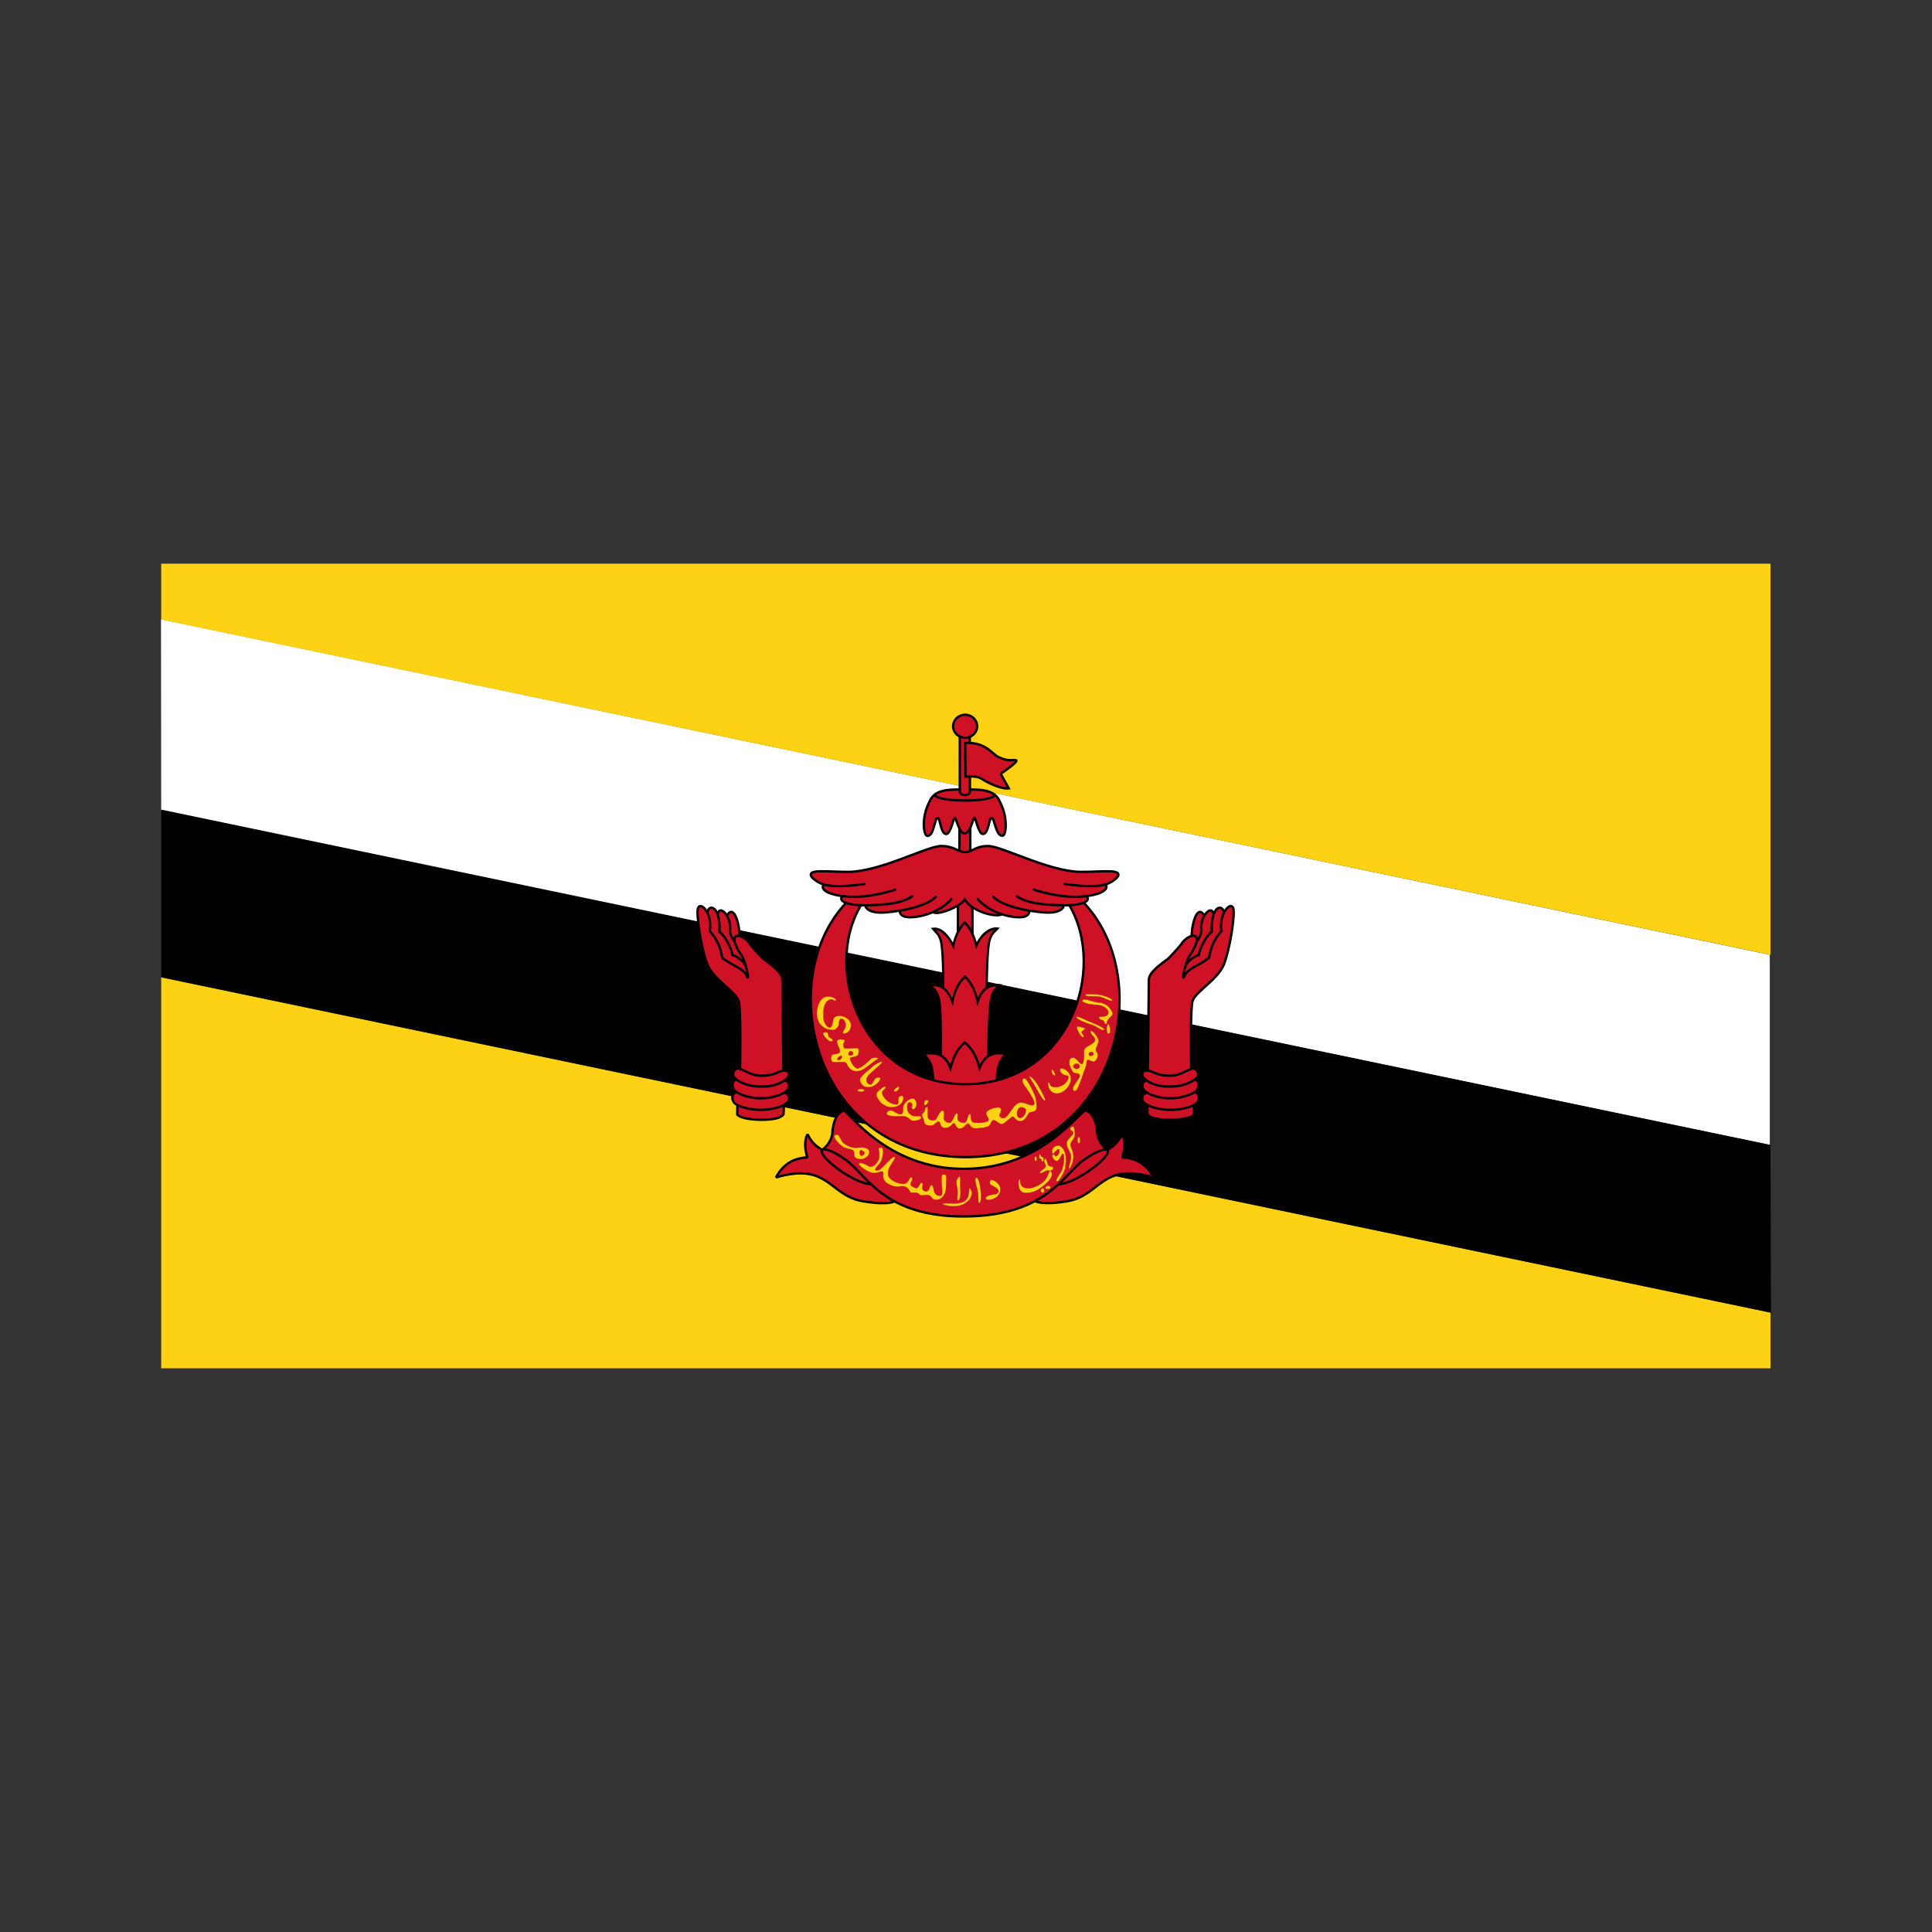 <svg:svg xmlns:dc="http://purl.org/dc/elements/1.1/" xmlns:ns1="http://sodipodi.sourceforge.net/DTD/sodipodi-0.dtd" xmlns:ns2="http://www.inkscape.org/namespaces/inkscape" xmlns:ns4="http://web.resource.org/cc/" xmlns:rdf="http://www.w3.org/1999/02/22-rdf-syntax-ns#" xmlns:svg="http://www.w3.org/2000/svg" docbase="." height="1191.086" id="svg647" viewBox="-99.379 -347.513 1191.086 1191.086" width="1191.086" ns1:docbase="." ns1:docname="brunei_darussalam.svg" ns1:version="0.32" ns2:version="0.36">
  <svg:rect x="-99.379" y="-347.513" width="1191.086" height="1191.086" fill="#333333" stroke="none"/>
  <ns1:namedview id="namedview129" />
  <svg:namedview gridoriginx="0mm" gridspacingy="9.72mm" id="base" showgrid="false" snaptogrid="false" snaptoguides="false" />
  <svg:g id="g1215">
    <svg:path d="m1.309 34.251l0.122 118 990.7 206.01v-117.14l-990.82-206.87z" id="path1456" nodetypes="ccccc" style="fill-rule:evenodd;stroke-width:1pt;fill:#ffffff" transform="matrix(1.001 0 0 1 -1.433 -0)" />
    <svg:path d="m0 254.91v241.15h992.13v-34.44l-992.13-206.71z" id="path654" nodetypes="ccccc" style="fill-rule:evenodd;stroke-width:1pt;fill:#fdd114" />
    <svg:path d="m0 254.91v241.15h992.13v-34.44l-992.13-206.71z" id="path656" nodetypes="ccccc" style="fill-rule:evenodd;stroke-width:1pt;fill:#fdd114" transform="matrix(-1 0 0 -1 992.13 496.06)" />
    <svg:path d="m0-0.668v154.13l992.45 308.16-0.32-154.13-992.13-308.16z" id="path658" nodetypes="ccccc" style="stroke-width:1pt;fill-rule:evenodd" transform="matrix(1 0 0 .671 0 152.07)" />
    <svg:g id="g1129">
      <svg:rect height="25.46" id="rect694" style="fill-rule:evenodd;stroke:#000000;stroke-width:1.562;fill:#cf1126" transform="matrix(.94 0 0 .94 233.07 -374.06)" width="9.539" x="274.57" y="617.61" />
      <svg:path d="m415.12 645.68c-0.24-33.56 1.13-65.84 3.77-75s6.55-11.06 11.41-15.61c-11.51-1.04-24.21 8.65-30.06 21.41-3.7-14.4-10.63-24.16-16.73-29.06-6.1 4.9-13.3 14.81-16.57 29.19-6.01-10.71-16.56-22.59-29.03-21.26 4.43 4.62 8.48 6.33 11.18 15.29 2.69 8.95 4.04 41.01 3.07 74.6" id="path611" nodetypes="cscccccsc" style="fill-rule:evenodd;stroke:#000000;stroke-width:3.207;fill:#cf1126" transform="matrix(.428 0 0 .489 331.28 -46.419)" />
      <svg:path d="m414.44 641.96c-0.24-33.57 1.37-62.22 3.68-71.33s5.99-10.81 11.26-14.75c-11.51-1.04-22.48 1.76-28.9 17.36-3.6-14.5-10.64-21.62-16.74-26.52-6.1 4.9-13.29 12.27-16.57 26.64-7.05-15.47-16.9-18.94-29.38-17.6 5.19 4.31 9.27 5.92 11.8 14.85 2.54 8.93 2.86 37.32 1.89 70.9" id="path610" nodetypes="cscccccsc" style="fill-rule:evenodd;stroke:#000000;stroke-width:2.804;fill:#cf1126" transform="matrix(.467 0 0 .587 316.32 -66.37)" />
      <svg:path d="m417.5 590.83c-0.32-7.81 0.76-18.3 2.53-22.36 1.78-4.05 4.25-7.01 6.75-10.45-10.72-1.55-21.62-0.76-27.41 14.97-3.75-14.38-9.37-21.88-15.47-26.78-6.1 4.9-11.4 12.4-15.15 26.78-5.79-15.73-16.75-16.68-27.8-14.97 2.5 3.44 5.08 6.4 6.95 10.45 1.87 4.06 3.04 14.55 2.72 22.36" id="path609" nodetypes="cscccccsc" style="fill-rule:evenodd;stroke:#000000;stroke-width:2.5;fill:#cf1126" transform="matrix(.587 0 0 .587 270.1 -25.419)" />
      <svg:path d="m378.95 610.77v32.21h11.37v-32.21h-11.37z" id="path689" style="fill-rule:evenodd;stroke:#000000;stroke-width:2.5;fill:#cf1126" transform="matrix(.587 0 0 .587 269.69 -198.82)" />
      <svg:path d="m457.89 1168.7c2.82 1.9 14.04 3.8 34.38 0.3 35.51-6.2 35.21-41.3 90.53-25-2.5-5-11.25-20.3-32.82-21 2.19-7.1 3.76-17.8-0.31-24.3-4.16 9.2-10.61 13.5-15.29 16.6-1.44-0.8-9.8-7.6-10.71-17.9-1.25-20.4-11.21-24-12.27-23.5-6.39-0.2-44.87 60.7-127.27 61.1-81.19 0.4-121.82-60.5-126.4-61.1-1.06-0.5-11.01 3.1-12.27 23.5-0.91 10.3-9.36 16.8-10.78 17.7-4.66-2.9-11.06-7.2-15.22-16.4-4.06 6.5-2.5 17.2-0.31 24.3-21.57 0.7-30.32 16-32.82 21 55.32-16.3 55.43 18.8 90.94 25 20.34 3.5 30.89 1.9 33.7 0" id="path660" style="opacity:.99;stroke-linejoin:bevel;fill-rule:evenodd;stroke:#000000;stroke-width:2.5;fill:#cf1126" transform="matrix(.587 0 0 .587 269.69 -293.16)" />
      <svg:path d="m286.28 1151.2c-19.26-0.8-56.85-30.1-51.51-36.1 1.69-1.7 9.97 0 24.31 10.1 21.27 14.5 39.52 60.2 124.87 59.8 86.98-0.3 104.83-45.3 126.11-59.8 14.33-10.1 23.27-11.7 24.28-9.7 5.12 5.8-32.5 35-51.76 35.8" id="path661" style="opacity:.99;stroke-linejoin:bevel;fill-rule:evenodd;stroke:#000000;stroke-width:2.5;fill:#cf1126" transform="matrix(.587 0 0 .587 269.69 -293.16)" />
      <svg:path d="m259.2 399.54c-76.12 80.19-35.17 264.36 123.01 267.02 159.04 1.78 205.43-184.26 126.41-267.37m-234.02 3.1c-40.48 68.18 1.61 187.65 109.89 187.65 109.16 0 149.18-120.33 109.08-188.05" id="path590" nodetypes="cccccc" style="fill-rule:evenodd;stroke:#000000;stroke-width:2.5;fill:#cf1126" transform="matrix(.587 0 0 .587 270.1 -25.419)" />
      <svg:path d="m512.19 379.9c3.25 0.72 6.22 4.08 5.02 7.52-1.32 4.12-6.22 5.12-8.07 4.82-1.99-1.2-0.8-2.92 5.31-3.59 3.98-1.45 0.35-4.15-2.65-5.43-1.64-0.71-1.13-3.66 0.39-3.32z" id="path596" nodetypes="ccccss" style="fill-rule:evenodd;stroke:#cf1126;stroke-width:.22;fill:#fdd114" />
      <svg:path d="m502.11 378.84c1.51-1.72 2.74 3.55 3.08 7.2 0.44 3.57 0.48 7.97-0.96 8.19-0.87 0.14-0.14-4.1-1.04-7.99-1.19-4.51-1.7-6.65-1.08-7.4z" id="path597" nodetypes="cssss" style="fill-rule:evenodd;stroke:#cf1126;stroke-width:.22;fill:#fdd114" />
      <svg:path d="m498.64 385.34c3.8 3.67-2.63 14.32-16.69 9.68-0.8-1.46 5.58-0.01 10.08-0.79 8.56-1.35 4.89-10.52 6.61-8.89z" id="path598" nodetypes="ccss" style="fill-rule:evenodd;stroke:#cb4f46;stroke-width:.22;fill:#fdd114" />
      <svg:path d="m491.76 378.04c1.52-1.72 0.64 3.72 0.95 7.38 0.31 3.44-0.08 7.62-1.71 7.08-0.88-0.43 0.57-4.29-0.34-7.92-0.97-4.55-0.04-5.38 1.1-6.54z" id="path599" nodetypes="cssss" style="fill-rule:evenodd;stroke:#cf1126;stroke-width:.22;fill:#fdd114" />
      <svg:path d="m482.11 376.58c2.68-0.02 1.96 0.74 1.77 7.9-0.21 8.04-6.99 8.94-8.6 6.73-1.36-1.73-0.86-2.25-6.92-1.67-1.36-0.68-1.31-2.13-5.74-1.76-1.14 0.21-1.1-1.96-3.17-3.26-3.6-2.15-4.8 1.59-11.67-2.37-0.43-0.24-3.21-2.01-2.7-5.5 0.53-4.41-3.5 0.54-7.92-1.38-0.85-0.39-3.44-1.46-5.73-3.47-3.23-2.78 0.15-3.34 4.51-0.51 2.69 1.71 6.65-2.22 6.76-6.15 0.24-4.16-1.83-5.25 1.37-5.15 1.79 0.05 1.37 7.27-1.67 10.46-4.07 4.4-1.32 3.55 0.13 3.33 1.51-0.38 8.41-8.92 9.55-8.18 1.79 1.21-5.37 6.67-3.76 11.84 0.76 2.3 5.03 4.51 8.55 4.87 4.13 0.69 4.14-4.93 5.82-3.86 2.31 1.52-4.43 4.38 2.65 6.47 1.57 0.47 2.47-3.52 3.4-3.34 2.22 0.36-1.46 4.65 2.52 5.33 2.77 0.46 2.01-4 3.73-3.73 1.99-0.13 0.12 7.14 5.63 6.4 2.32-0.3-1.31-12.98 1.49-13z" id="path600" nodetypes="csscsssssssssssssssssssss" style="fill-rule:evenodd;stroke:#cf1126;stroke-width:.22;fill:#fdd114" />
      <svg:path d="m432.16 367.14c1.6-0.34 4.33-1.83 4.44-4.22 0.23-2.62-3.42-3.53-7.75-2.85-2.27 0.34-6.15-1.14-8.43-3.08-2.28-2.85-2.28-6.04-5.01-4.67-2.05 0.91 2.85 6.16 5.24 7.41s6.27 1.14 6.49 2.96c0.23 1.83-0.91 4.67 5.02 4.45z" id="path601" nodetypes="cccccccc" style="fill-rule:evenodd;stroke:#cf1126;stroke-width:.22;fill:#fdd114" />
      <svg:path d="m529.14 379.37c-0.88 0.43-1.59 8.39 3.38 8.57 6.25 0.22 9.39-2.95 10.96-4.08 2.6-1.97 7.28-5.92 5.11-9.32-1.08-1.24-1.68 2.27-2.93 4.33-1.71 3.01-7.53 6.58-12 6.09-5.46-0.33-3.4-5.87-4.52-5.59z" id="path604" nodetypes="csscsss" style="fill-rule:evenodd;stroke:#cf1126;stroke-width:.22;fill:#fdd114" />
      <svg:path d="m541.98 375.68c-1.27-0.96 2.83-2.53 3.25-4.02 0.43-1.48-1.81-2.88-0.57-4.51 1.31-2.15 1.38 4.04 3.04 4.22 4.58 0.48 1.31 3.44-0.42 2.87-1.96-0.59-4.53 2.17-5.3 1.44z" id="path605" nodetypes="csssss" style="fill-rule:evenodd;stroke:#cf1126;stroke-width:.22;fill:#fdd114" />
      <svg:path d="m538.43 366.31c-0.29 2.06 0.96 2.58 1.33 1.4 0.44-2.21-0.81-3.25-1.33-1.4z" id="path606" nodetypes="ccc" style="fill-rule:evenodd;stroke:#cf1126;stroke-width:.22;fill:#fdd114" />
      <svg:path d="m541.75 364.17c-0.73 0.06-0.84 2.62 0.12 2.69 1.04 0.08 0.56 1.83 1.43 1.81 1.04-0.03 1.12-2.93-0.06-2.96-1.08-0.03-0.83-1.53-1.49-1.54z" id="path607" nodetypes="cssss" style="fill-rule:evenodd;stroke:#cf1126;stroke-width:.22;fill:#fdd114" />
      <svg:path d="m550.05 363.68c-0.88 1.11-2.54-4.28 3.06-5.05 2.66 0.23 4.93 4.62 4.7 8.85-0.09 1.56-0.16 5.09-1.02 6.81-0.7 1.65-3.29 7.05-4.54 6.58s0.33-2.73 2.43-5.87c1.7-2.57 2.35-9.71 1.48-10.97-0.86-1.25-1.72 3.14-3.52 4.08-1.49 0.78-3.05-1.49-3.29-2.58-0.18-1.3 1-2.1 1.8-0.56 0.64 1.16 2.61-1.14 2.56-2.79 0.05-2.66-1.71-0.55-3.66 1.5z" id="path608" nodetypes="ccsccscsssss" style="fill-rule:evenodd;stroke:#cf1126;stroke-width:.22;fill:#fdd114" />
      <svg:path d="m562.12 351.66c-0.71 1.02-3.14 3.29-3.6 4.23-0.48 0.94-0.55 2.58 0.23 4.15 0.78 1.56 2.43 4.07 2.11 6.34-0.31 2.27-1.88 6.97-1.01 6.58 0.86-0.39 2.97-5.01 2.5-8.54-0.47-3.52-2.11-5.48-1.8-6.65 0.31-1.18 2.27-3.37 2.66-4.86s-0.23-5.48-0.78-5.79c-0.55-0.32-2.51 0.39-1.88 1.72s1.96 0.55 1.57 2.82z" id="path614" nodetypes="ccccccccccc" style="fill-rule:evenodd;stroke:#cf1126;stroke-width:.22;fill:#fdd114" />
      <svg:path d="m565.34 353.48c-0.88 0.81-0.44 5.17 0.77 3.61 1.1-1.52-0.06-4.32-0.77-3.61z" id="path615" nodetypes="css" style="fill-rule:evenodd;stroke:#cf1126;stroke-width:.207;fill:#fdd114" />
      <svg:path d="m542.32 385.88c-0.41 1.91 1.47 2.52 1.99 1.42 0.62-2.04-1.27-3.12-1.99-1.42z" id="path616" nodetypes="ccc" style="fill-rule:evenodd;stroke:#cf1126;stroke-width:.25;fill:#fdd114" />
      <svg:path d="m545.2 384.26c-0.61 1.57 2.12 1.71 2.88 0.81 0.92-1.68-1.81-2.21-2.88-0.81z" id="path620" nodetypes="ccc" style="fill-rule:evenodd;stroke:#cf1126;stroke-width:.276;fill:#fdd114" />
      <svg:path d="m431.82 361.67c-1.46-0.65-1.37 2.28-0.69 3.07 0.69 0.8 4.66-1.24 0.69-3.07z" id="path603" nodetypes="ccs" style="fill-rule:evenodd;stroke:#cf1126;stroke-width:.22;fill:#cf1126" />
      <svg:path d="m385.65 680.28c-24.94 4.99-42.07 19.61-34.04 24.59 4.92 3.27 28.01-5.73 32.89-13.38 8.86 13.53 32.9 18.63 38.7 15.59" id="path676" nodetypes="cscc" style="fill-rule:evenodd;stroke:#000000;stroke-width:2.5;stroke-linecap:round;fill:#cf1126" transform="matrix(.587 0 0 .587 269.69 -198.82)" />
      <svg:path d="m256.27 672.28c4.14 6.4 25.59 21.82 41.02 22.95s50.43 8.28 57.2 5.27c6.78-3.01 25.97-16.18 30.86-13.92s33.49 18.06 44.03 17.68c10.54-0.37 78.65-19.56 80.91-23.33 2.26-3.76-13.55-13.54-23.71-13.54s-230.31 5.27-230.31 4.89z" id="path696" style="fill-rule:evenodd;stroke-width:1pt;fill:#cf1126" transform="matrix(.587 0 0 .587 269.69 -198.82)" />
      <svg:path d="m316.2 703.33c0.12 3.84 3.08 6.63 10.17 6.7 11.91 0.25 32.06-5.39 44.09-18.91" id="path675" style="fill-rule:evenodd;stroke:#000000;stroke-width:2.5;stroke-linecap:round;fill:#cf1126" transform="matrix(.587 0 0 .587 269.69 -198.82)" />
      <svg:path d="m280.47 697.62c-0.62 3.23 4.71 7.44 15.14 7.57 10.42 0.12 46.77-4.34 58.43-16.5" id="path674" style="fill-rule:evenodd;stroke:#000000;stroke-width:2.5;stroke-linecap:round;fill:#cf1126" transform="matrix(.587 0 0 .587 269.69 -198.82)" />
      <svg:path d="m255.86 687.85c-5.58 7.19 12.2 9.77 22.87 9.65 10.67-0.13 38.21-0.27 50.54-9.45" id="path673" style="fill-rule:evenodd;stroke:#000000;stroke-width:2.5;stroke-linecap:round;fill:#cf1126" transform="matrix(.587 0 0 .587 269.69 -198.82)" />
      <svg:path d="m236.37 675.78c-5.34 7.07 12.59 13.28 34.42 12.78 20.1-0.49 40.57-7.44 40.57-7.44" id="path672" style="fill-rule:evenodd;stroke:#000000;stroke-width:2.5;stroke-linecap:round;fill:#cf1126" transform="matrix(.587 0 0 .587 269.69 -198.82)" />
      <svg:path d="m452.48 703.33c-0.13 3.84-3.08 6.63-10.18 6.7-11.91 0.25-32.05-5.39-44.09-18.91" id="path680" style="fill-rule:evenodd;stroke:#000000;stroke-width:2.5;stroke-linecap:round;fill:#cf1126" transform="matrix(.587 0 0 .587 269.69 -198.82)" />
      <svg:path d="m488.21 697.62c0.62 3.23-4.72 7.44-15.14 7.57-10.42 0.12-46.77-4.34-58.43-16.5" id="path679" style="fill-rule:evenodd;stroke:#000000;stroke-width:2.5;stroke-linecap:round;fill:#cf1126" transform="matrix(.587 0 0 .587 269.69 -198.82)" />
      <svg:path d="m512.66 688c5.58 7.2-12.05 9.62-22.72 9.5-10.67-0.13-38.2-0.27-50.54-9.45" id="path678" style="fill-rule:evenodd;stroke:#000000;stroke-width:2.5;stroke-linecap:round;fill:#cf1126" transform="matrix(.587 0 0 .587 269.69 -198.82)" />
      <svg:path d="m532.37 675.66c5.33 7.07-12.65 13.4-34.49 12.9-20.09-0.49-40.56-7.44-40.56-7.44" id="path677" style="fill-rule:evenodd;stroke:#000000;stroke-width:2.5;stroke-linecap:round;fill:#cf1126" transform="matrix(.587 0 0 .587 269.69 -198.82)" />
      <svg:path d="m279.21 675.12c-27.73 4.01-40.51 1.97-46.04-0.68-6.92-3.04-18.76-12.31-1.27-12.64 11.59-0.23 17.44 0.66 30.61 0.59 33.71-0.43 82.36-27.04 97.11-27.15 13.7-0.1 17.34 6.24 25.15 6.36 8 0.1 10.59-6.46 24.29-6.36 14.75 0.11 63.4 26.72 97.11 27.15 13.17 0.07 19.01-0.82 30.6-0.59 17.49 0.33 5.65 9.6-1.26 12.64-5.54 2.65-18.31 4.69-46.05 0.68" id="path681" style="fill-rule:evenodd;stroke:#000000;stroke-width:2.5;stroke-linecap:round;fill:#cf1126" transform="matrix(.587 0 0 .587 269.69 -198.82)" />
      <svg:path d="m383.55 280.29c-13.05 0.65-31.01-1.58-36.78 12.97-8.78 16.65-6.3 35.52-2.36 35.92 7.07 0.78 7.74-18.85 10.75-18.88 3.15-0.03 3.15 17.05 9.31 16.92 4.59-0.14 7.47-17.18 8.91-17.05s4.46 16.39 10.26 16.39c6.2 0 8.82-16.26 10.26-16.39s4.33 16.91 8.92 17.05c6.16 0.13 6.15-16.95 9.3-16.92 3.02 0.03 4.34 19.53 11.41 18.75 3.94-0.4 5.9-19.14-2.89-35.79-5.76-14.55-24.12-12.32-37.09-12.97z" id="path618" nodetypes="ccccccccccccc" style="fill-rule:evenodd;stroke:#000000;stroke-width:2.5;fill:#cf1126" transform="matrix(.587 0 0 .587 270.1 -25.419)" />
      <svg:path d="m352.22 286.25c3.5 5.89 30.84 5.75 32.38 5.75s25.37 0.28 30.97-5.47" id="path619" nodetypes="ccc" style="fill-rule:evenodd;stroke:#000000;stroke-width:2.5;fill:#cf1126" transform="matrix(.587 0 0 .587 270.1 -25.419)" />
      <svg:path d="m378.62 224.86v58.04s0.31 3.24 5.12 3.34c4.81 0.11 5.54-2.72 5.54-3.14l-0.21-58.34" id="path628" nodetypes="ccccc" style="fill-rule:evenodd;stroke:#000000;stroke-width:2.5;fill:#cf1126" transform="matrix(.587 0 0 .587 270.1 -25.419)" />
      <svg:path d="m384.25 231.59c21.86-1.12 28.38 11.77 34.55 14.58 6.16 2.8 8.97 3.92 17.38 3.36 8.4-0.56-14.58 14.02-14.58 14.58l8.41 15.13c-7.85 1.12-22.71-6.12-28.59-10.09-6.65-3.93-14.02-1.68-16.82-2.24l-0.35-35.32z" id="path625" nodetypes="cccccscc" style="fill-rule:evenodd;stroke:#000000;stroke-width:2.5;fill:#cf1126" transform="matrix(.587 0 0 .587 270.1 -25.419)" />
      <svg:path d="m313.4 264.67c0 4.33-3.9 7.85-8.69 7.85-4.8 0-8.69-3.52-8.69-7.85 0-4.34 3.89-7.85 8.69-7.85 4.79 0 8.69 3.51 8.69 7.85z" id="path690" style="fill-rule:evenodd;stroke:#000000;stroke-width:1.674;fill:#cf1126" transform="matrix(.853 0 0 .902 235.71 -138.5)" />
      <svg:g id="g796" style="stroke:#cf1126;stroke-width:.375;fill:#fdd114" transform="matrix(.587 0 0 .587 269.69 -202.36)">
        <svg:path d="m249.32 508.25c-1.66 2.33-3.1-3.79-8.83 0.5-3.22 2.76-4.52 6.99-4.49 15.83 0.02 7.49 4.33 12.49 6.83 11.99 3.83-0.5 1.83-9.66 5.99-11.33 6-2.83 14.49 1.5 15.99 7 1.5 5.49-2.83 11.49-7.49 10.82-2.67-1 1.49-4.83 1.83-6.49 0.33-1.67 0.83-7.17-3.17-8.66-4-1.5-3.33 3.99-3.5 5.49-0.16 1.5-2.99 6.16-6.16 6-3.16-0.17-8.19-0.15-13.16-5.5-2.63-2.74-5.82-10.16-2.99-19.48 2.83-9.33 7.66-10.16 10.32-10.33 2.67-0.17 9.5 1.5 8.83 4.16z" id="path621" nodetypes="cssccccccccsccc" style="fill-rule:evenodd;stroke:#cf1126;stroke-width:.375;fill:#fdd114" transform="translate(0 295.17)" />
        <svg:path d="m242.49 547.06c-2.78-1.49 1.05-6.9-6.16-5-2.9 0.81 4.33 9.16 7.49 9.5 3.5-0.34 2.53-2.61-1.33-4.5z" id="path622" nodetypes="cscs" style="fill-rule:evenodd;stroke:#cf1126;stroke-width:.375;fill:#fdd114" transform="translate(0 295.17)" />
        <svg:path d="m250.15 551.56c1.5 6.82 2.92 6.25 3.17 9.66 0.12 4.35-7.33 2.49-8.33 4.49s-2.33 7.16 2.5 7.5c4.83 0.33 11.76-1.53 13.15 1.83 3.77 9.44 11.79 8.07 15.53 6.6 4.23-1.69 14.18-10.66 16.45-11.43 3.38-1.24-3.16-3.67-6.99-0.33-1 1-9.33 9.49-13.66 9.66-3.16 0.35-8.06-7.67-7.83-10.5 0.34-2 7.62-0.35 8.66-4.49 0.78-2.97 0.84-6.17-1.5-6.33-2.33-0.17-13.32 1.33-13.65-0.34-2-4.82 2-6.82 0.5-8.16-1.67-0.66-7.83-1.66-8 1.84z" id="path623" nodetypes="csccssscssscccc" style="fill-rule:evenodd;stroke:#cf1126;stroke-width:.375;fill:#fdd114" transform="translate(0 295.17)" />
        <svg:path d="m287.18 578.04c-3.52 3.69-12.8 9.6-12.8 13.77 0 2.37 2.59 6.08 4.73 6.96 3.2 1.26 8.1 0.95 11.83-1.95 4.22-3.42 6.11-6.9 4.31-7.51-6.38-1.82-6.54 6.97-9.6 7.23-2.92 0.25-7.37-4.45-1.53-10.29 5.84-5.85 13.92-11.69 13.64-13.36s-8.05 2.6-10.58 5.15z" id="path638" nodetypes="csssssccs" style="fill-rule:evenodd;stroke:#cf1126;stroke-width:.375;fill:#fdd114" transform="translate(0 295.17)" />
        <svg:path d="m259.35 585.69c-0.26 2.35 5.99 2.37 7.1 0.28 0.83-1.53-6.82-2.64-7.1-0.28z" id="path639" nodetypes="ccs" style="fill-rule:evenodd;stroke:#cf1126;stroke-width:.375;fill:#fdd114" transform="translate(12.662 312)" />
        <svg:path d="m273.84 583.06c-3.52 3.69 0.42 7.88 3.11 11.32 1.49 1.84 4.92 3.63 7.06 4.51 3.19 1.26 9.56 0.83 13.29-2.07 4.22-3.42 4.55-9.44 1.99-9.47-6.62-0.07-2.01 8.81-5.07 9.07-2.93 0.25-11.13-1.6-15.12-10.05-2.28-4.98 4.2-5.93 3.24-8.09-0.99-2.33-5.97 2.23-8.5 4.78z" id="path640" nodetypes="cssssssss" style="fill-rule:evenodd;stroke:#cf1126;stroke-width:.375;fill:#fdd114" transform="translate(19.201 316.18)" />
        <svg:path d="m259.35 585.69c-0.26 2.35 5.99 2.37 7.1 0.28 0.83-1.53-6.82-2.64-7.1-0.28z" id="path641" nodetypes="ccs" style="fill-rule:evenodd;stroke:#cf1126;stroke-width:.375;fill:#fdd114" transform="matrix(.746 -.666 .666 .746 -273.27 634.66)" />
        <svg:path d="m319.56 621.31c-0.19 2.71 0.61 6.36-2.57 6.49-3.19 0.12-7.22-4.17-10.41-4.04-3.18 0.12-4.52 2.57-4.16 3.91 0.37 1.35 5.88 2.94 15.3 2.33s7.34 5.14 13.95 4.65 7.59-2.69 7.1-4.16-6.12-0.49-8.2-0.86-5.75-3.67-6.24-6.49c-0.49-2.81-0.49-7.66 1.96-7.7 4.53-0.08 2.43 4.11 2.61 5.58 0.15 1.3 1.63 2.66 3.63 0.29 2.65-3.14 1.22-8.08-1.35-9.79-2.57-1.72-11.14 3.2-11.62 9.79z" id="path642" nodetypes="cccccccccssscs" style="fill-rule:evenodd;stroke:#cf1126;stroke-width:.375;fill:#fdd114" transform="translate(0 295.17)" />
        <svg:path d="m342.93 621.8c-0.48 4.85-3.95 5.2-3.55 6.98 0.51 2.03 1.76 2.67 2.57 7.7 0.46 2.49 3.55 3.54 7.47 3.31 3.2-0.09 5.39-4.42 7.46-4.28 2.94 0.15 0.5 6.8 7.35 6.73 5.51-0.05 6.85-4.78 8.81-4.9s1.71 5.51 6.24 5.51 6.49-5.14 8.57-5.26c2.2 0.12 2.2 5.5 8.93 5.14 6.74-0.37 11.75-1.35 13.34-2.69 1.6-1.35 2.33-5.76 4.53-6 2.21-0.25 5.63 4.16 8.69 4.16s9.43-7.71 11.38-7.83c1.96-0.13 3.55 4.77 7.96 4.77 6.85-0.12 7.66-9.03 10.85-9.46 5.75-0.56 5.98-2.9 6.28-3.51 0.62-1.72-0.04-9.75-1.35-13.42-0.63-1.94-7.95-18.28-11.25-18.65-3.31-0.37-2.33 4.41-0.37 7.22 1.96 2.82 12 15.91 10.65 19.7-1.35 3.8-8.45-1.59-14.08-1.59-7.83 0-12.59 15.84-18.11 16.4-2.42 0.26-5.02-2.08-4.16-3.79 1.59-2.45 3.43-8.32-2.69-7.46-6.12 0.85-12.36 3.67-11.39 6.97 0.98 3.31 4.66 6.61 0.62 7.96-4.04 1.34-11.02 1.71-14.44 0.61-3.43-1.1-1.35-8.81-3.43-8.81-2.33 0-2.45 9.05-5.75 9.3-3.31 0.24-6.25-1.1-6.98-3.67-0.74-2.57 1.22-5.76-0.98-6.12-2.2-0.37-4.41 10.16-7.71 9.91s-3.43-0.98-5.39-3.06c-1.95-2.08 1.72-9.18-1.59-9.79-3.3-0.61-6.61 10.52-8.81 10.4s-5.51-0.24-6.48-2.44c-0.5-1.11-0.36-8-0.25-10.79-0.06-1.32-3.18-0.74-2.94 0.75z" id="path643" nodetypes="cssssscccccccccscsccccsccccccsccsscscss" style="fill-rule:evenodd;stroke:#cf1126;stroke-width:.375;fill:#fdd114" transform="translate(0 295.17)" />
        <svg:path d="m454.18 591.81c6.04 9.13 11.47 21.48 14.81 22.15 2.23 0.33-6.97-16.52-10.03-20.31-2.57-3.92-9.96-9.8-4.78-1.84z" id="path644" nodetypes="cscs" style="fill-rule:evenodd;stroke:#cf1126;stroke-width:.375;fill:#fdd114" transform="translate(0 295.17)" />
        <svg:path d="m342.16 613.74c-1.15 2.29-0.74 4.49 1.22 4.17 1.96-0.33 4.49-4.17 3.84-4.9-0.65-0.74-3.51-1.39-5.06 0.73z" id="path645" style="fill-rule:evenodd;stroke:#cf1126;stroke-width:.375;fill:#fdd114" transform="matrix(.787 0 0 .969 73.021 314.67)" />
        <svg:path d="m471.9 595.86c-0.02 4.95 3.48 10.55 10.01 10.2 6.52-0.35 13.68-7.57 14.21-14.97 0.53-7.41-8.62-12.85-10.91-11.26s0.86 7.11 6.72 7.45c2.51 0.15 1.69 5.06-3.12 8.94-5.03 3.98-12.49 3.9-14.31 1.16-1.41-3.88-2.69-3.91-2.6-1.52z" id="path646" nodetypes="ccccsscs" style="fill-rule:evenodd;stroke:#cf1126;stroke-width:.375;fill:#fdd114" transform="translate(0 295.17)" />
        <svg:path d="m475.83 580.86c-0.95 1.96 1.04 6.48 3.19 6.28 2.19-0.22-2.49-7.58-3.19-6.28z" id="path647" nodetypes="css" style="fill-rule:evenodd;stroke:#cf1126;stroke-width:.375;fill:#fdd114" transform="translate(0 295.17)" />
        <svg:path d="m494.98 577.35c1.28 2.94 2.78 7.42 5.46 7.42s4.84 0.72 4.84 2.98c0 2.27-6.98 9.81-7.21 12.36-0.39 4.35 2.78 4.12 4.33 1.75 1.54-2.37 5.72-13.51 6.59-16.58 0.38-2.43 3.38-6.99 3.5-11.74-0.19-5.35 4.74-1.03 7.11-0.82 2.16 0.1 4.53-3.91 4.84-6.8 0.3-2.88-2.27-3.39-2.27-5.97 0-1.44 2.75-6.07 2.88-9.16 0.31-2.73-5.35-10.61-7.72-10.51-1.96 0.11-0.31 2.99 0.82 4.23 1.14 1.23 4.02 3.81 2.99 6.07-1.85 4.43-10.92 5.56-11.33 10.3-0.41 3.4 0.41 14.11-2.37 14.11s-5.05-6.69-9.37-6.7c-4.83-0.13-4.09 6.83-3.09 9.06z" id="path648" nodetypes="cccscsssssscccccss" style="fill-rule:evenodd;stroke:#cf1126;stroke-width:.375;fill:#fdd114" transform="translate(0 295.17)" />
        <svg:path d="m502.09 536.68c0.13 1.91 4.12 10.19 6.49 10.19 3.4 0-1.55-3.91-1.24-5.35s5.18-3.61 3.19-4.12c-3.55-1.09-8.62-3.24-8.44-0.72z" id="path651" nodetypes="cssss" style="fill-rule:evenodd;stroke:#cf1126;stroke-width:.375;fill:#fdd114" transform="translate(0 295.17)" />
        <svg:path d="m501.78 525.97c0.72 2.68 11.74 6.69 16.48 8.03 4.73 1.34 10.5 7 12.66 5.15s-14.52-8.44-16.99-9.37-12.66-6.49-12.15-3.81z" id="path652" nodetypes="ccccc" style="fill-rule:evenodd;stroke:#cf1126;stroke-width:.375;fill:#fdd114" transform="translate(0 295.17)" />
        <svg:path d="m535.04 543.27c4.12 0.1 1.85-8.03 0.82-9.99-1.02-1.96-2.57 3.71-2.36 5.36 0.2 1.64 0.3 4.53 1.54 4.63z" id="path718" nodetypes="cccc" style="fill-rule:evenodd;stroke:#cf1126;stroke-width:.375;fill:#fdd114" transform="translate(0 295.17)" />
        <svg:path d="m511.05 502.8c-0.04 1.85 11.38 0.54 16.68 1.96 2.29 0.64 10.09 4.84 11.53 3.81 1.65-2.16-10.6-6.8-17.61-6.8-2.26 0.04-10.56-1.14-10.6 1.03z" id="path655" nodetypes="cscss" style="fill-rule:evenodd;stroke:#cf1126;stroke-width:.375;fill:#fdd114" transform="translate(0 295.17)" />
        <svg:path d="m508.06 508.05c-2.04 2.19 6.89 4.64 14.83 4.95 7.91 0.3 13.04 5.06 12.36 8.54-1.14 5.87-11.02 2.06-9.79 5.26 0.72 2.47 5.07 1.56 5.56 4.22 0.35 2.68 3.14 3.15 2.99-0.16-0.02-2.62 6.13-6.95 5.97-8.18-0.3-2.48-4.01-11.12-13.49-12.05-9.47-0.93-15.82-5.49-18.43-2.58z" id="path720" nodetypes="csscsssss" style="fill-rule:evenodd;stroke:#cf1126;stroke-width:.375;fill:#fdd114" transform="translate(0 295.17)" />
      </svg:g>
      <svg:path d="m419.37 303.33c-0.75-0.43-3.4 1.96-2.45 2.49 1.81 1.02 3.58-1.86 2.45-2.49z" id="path629" nodetypes="css" style="fill-rule:evenodd;stroke:#cf1126;stroke-width:.073;fill:#cf1126" />
      <svg:path d="m425.08 300.49c-1.29-0.16-1.91 2.58-0.83 2.74 2.74 0.38 3.28-2.44 0.83-2.74z" id="path634" nodetypes="css" style="fill-rule:evenodd;stroke:#cf1126;stroke-width:.073;fill:#cf1126" />
      <svg:path d="m564.26 308.18c-0.61 0-2.54 0.84-1.87 2.18 0.67 1.33 2.57 1.36 3.45 0.6 0.78-0.74 0.6-2.77-1.58-2.78z" id="path649" nodetypes="csss" style="fill-rule:evenodd;stroke:#cf1126;stroke-width:.073;fill:#cf1126" />
      <svg:path d="m571.82 302.37c0.2 1.47 1.27 1.23 2.12 0.91 0.97-0.42 1.25-1.7 0.3-2.18-0.98-0.49-2.62 0.23-2.42 1.27z" id="path650" nodetypes="csss" style="fill-rule:evenodd;stroke:#cf1126;stroke-width:.073;fill:#cf1126" />
      <svg:path d="m528.12 336.58c-1.3 2.88-0.18 5.7 1.9 5.15 2.07-0.54 4.15-4.52 2.62-5.78-1.54-1.27-3.66-1.28-4.52 0.63z" id="path657" nodetypes="cccs" style="fill-rule:evenodd;stroke:#cf1126;stroke-width:.073;fill:#cf1126" />
      <svg:g id="g919" style="fill:#cf1126" transform="matrix(.587 0 0 .587 269.69 -198.82)">
        <svg:path d="m140.72 708.26c-8.26-0.75-27.02-4.5-27.77-0.75s10.13 47.65 15.76 53.28 31.9 17.64 34.52 16.14c2.63-1.5-5.25-28.89-8.25-33.77s-12.01-22.52-11.26-23.27-3.38-11.63-3-11.63z" id="path697" nodetypes="ccccccc" style="fill-rule:evenodd;stroke-width:1pt;fill:#cf1126" transform="translate(.75 -0)" />
        <svg:path d="m124.24 411.54c2.01-10.57 14.3 2.08 13.08 15.84-0.6 4.67 2.01 9.81 4.53 12.32" id="path632" nodetypes="ccc" style="fill-rule:evenodd;stroke:#000000;stroke-width:2.5;fill:#cf1126" transform="translate(.708 295.23)" />
        <svg:path d="m134.8 412.04l-0.46 0.61c6.16-10.42 12.12 4.42 13.04 21.52" id="path633" nodetypes="ccc" style="fill-rule:evenodd;stroke:#000000;stroke-width:2.5;fill:#cf1126" transform="translate(.708 295.23)" />
        <svg:path d="m113.62 410.41c-0.36-8.53 13.5-10.98 12.65 19.87 6.04 3.92 13.16 18.85 13.51 24.19 4.54 1.07 12.09 6.65 13.93 11.27" id="path631" nodetypes="cccc" style="fill-rule:evenodd;stroke:#000000;stroke-width:2.5;fill:#cf1126" transform="translate(.708 295.23)" />
        <svg:path d="m147.62 581.4c0.65-23.5 1.02-73.81-1.44-79.27-4.32-10.1-26.09-21.82-32.72-37.7-6.64-16.81-12.3-55.13-9.6-59.75 3.53-6.66 15.29 8.18 12.09 24.54 14.23 16.71 11.24 26.67 13.87 28.81 8.78 6.75 22.17 11.38 24.54 17.43 4.88 10.81-1.06-15.3-4.98-20.64-3.91-5.33-10.67-17.07-6.04-19.91 4.62-2.85 12.8 4.62 13.87 6.76 1.07 2.13 12.09 14.22 15.29 17.07 5.69 4.27 20.07 13.81 19.78 21.99-0.01 13.22 1.16 100.21 1.16 100.21" id="path630" nodetypes="cssscssccccsc" style="fill-rule:evenodd;stroke:#000000;stroke-width:2.5;fill:#cf1126" transform="translate(.708 295.23)" />
        <svg:path d="m144.97 612.37s-0.09 9.46-0.09 9.64c4.1 4.99 21.23 5.55 25.07 5.53 3.75-0.11 19.87 0.18 23.61-5.98 0.09-0.18 0.24-8.03 0.24-10.19" id="path581" nodetypes="ccscc" style="fill-rule:evenodd;stroke:#000000;stroke-width:2.5;fill:#cf1126" transform="translate(.708 295.23)" />
        <svg:path d="m144.2 585.22c-4.74 1.06-5.98 6.85-2.64 11.07 2.72 3.43 13.98 7.38 26.9 7.65 12.91 0.26 30.05-4.22 30.84-11.34 0.26-7.12-6.42-6.68-5.63-6.42" id="path637" nodetypes="csccc" style="fill-rule:evenodd;stroke:#000000;stroke-width:2.5;fill:#cf1126" transform="translate(.708 308.41)" />
        <svg:path d="m144.2 585.31c-4.74 1.05-5.63 7.03-2.28 11.25 2.71 3.42 14.14 8.17 27.06 8.43 12.92 0.27 29.27-5.01 30.06-12.12 0.26-7.12-4.66-6.51-5.01-6.33" id="path636" nodetypes="csccc" style="fill-rule:evenodd;stroke:#000000;stroke-width:2.5;fill:#cf1126" transform="translate(.708 295.23)" />
        <svg:path d="m171.09 592.6c17.14 0.27 28.21-8.17 28.21-12.65s-5.54-4.75-8.96-3.43c-3.43 1.32-8.7 4.67-19.78 4.75-11.33 0.34-21.35-7.91-24.78-7.65-3.42 0.26-6.11 3.98-5 7.91 1.35 3.9 13.44 11.6 30.31 11.07z" id="path635" nodetypes="cccscsc" style="fill-rule:evenodd;stroke:#000000;stroke-width:2.5;fill:#cf1126" transform="translate(.708 295.23)" />
      </svg:g>
      <svg:g id="g929" style="fill:#cf1126" transform="matrix(.587 0 0 .587 269.69 -198.82)">
        <svg:path d="m140.72 708.26c-8.26-0.75-27.02-4.5-27.77-0.75s10.13 47.65 15.76 53.28 31.9 17.64 34.52 16.14c2.63-1.5-5.25-28.89-8.25-33.77s-12.01-22.52-11.26-23.27-3.38-11.63-3-11.63z" id="path869" nodetypes="ccccccc" style="fill-rule:evenodd;stroke-width:1pt;fill:#cf1126" transform="matrix(-1 0 0 1 770.08 -0)" />
        <svg:path d="m124.24 411.54c2.01-10.57 14.3 2.08 13.08 15.84-0.6 4.67 2.01 9.81 4.53 12.32" id="path870" nodetypes="ccc" style="fill-rule:evenodd;stroke:#000000;stroke-width:2.5;fill:#cf1126" transform="matrix(-1 0 0 1 770.13 295.23)" />
        <svg:path d="m134.8 412.04l-0.46 0.61c6.16-10.42 12.12 4.42 13.04 21.52" id="path871" nodetypes="ccc" style="fill-rule:evenodd;stroke:#000000;stroke-width:2.5;fill:#cf1126" transform="matrix(-1 0 0 1 770.13 295.23)" />
        <svg:path d="m113.62 410.41c-0.36-8.53 13.5-10.98 12.65 19.87 6.04 3.92 13.16 18.85 13.51 24.19 4.54 1.07 12.09 6.65 13.93 11.27" id="path872" nodetypes="cccc" style="fill-rule:evenodd;stroke:#000000;stroke-width:2.5;fill:#cf1126" transform="matrix(-1 0 0 1 770.13 295.23)" />
        <svg:path d="m147.62 581.4c0.65-23.5 1.02-73.81-1.44-79.27-4.32-10.1-26.09-21.82-32.72-37.7-6.64-16.81-12.3-55.13-9.6-59.75 3.53-6.66 15.29 8.18 12.09 24.54 14.23 16.71 11.24 26.67 13.87 28.81 8.78 6.75 22.17 11.38 24.54 17.43 4.88 10.81-1.06-15.3-4.98-20.64-3.91-5.33-10.67-17.07-6.04-19.91 4.62-2.85 12.8 4.62 13.87 6.76 1.07 2.13 12.09 14.22 15.29 17.07 5.69 4.27 20.07 13.81 19.78 21.99-0.01 13.22 1.16 100.21 1.16 100.21" id="path873" nodetypes="cssscssccccsc" style="fill-rule:evenodd;stroke:#000000;stroke-width:2.5;fill:#cf1126" transform="matrix(-1 0 0 1 770.13 295.23)" />
        <svg:path d="m144.97 612.37s-0.09 9.46-0.09 9.64c4.1 4.99 21.23 5.55 25.07 5.53 3.75-0.11 19.87 0.18 23.61-5.98 0.09-0.18 0.24-8.03 0.24-10.19" id="path874" nodetypes="ccscc" style="fill-rule:evenodd;stroke:#000000;stroke-width:2.5;fill:#cf1126" transform="matrix(-1 0 0 1 770.13 295.23)" />
        <svg:path d="m144.2 585.22c-4.74 1.06-5.98 6.85-2.64 11.07 2.72 3.43 13.98 7.38 26.9 7.65 12.91 0.26 30.05-4.22 30.84-11.34 0.26-7.12-6.42-6.68-5.63-6.42" id="path876" nodetypes="csccc" style="fill-rule:evenodd;stroke:#000000;stroke-width:2.5;fill:#cf1126" transform="matrix(-1 0 0 1 770.13 308.41)" />
        <svg:path d="m144.2 585.31c-4.74 1.05-5.63 7.03-2.28 11.25 2.71 3.42 14.14 8.17 27.06 8.43 12.92 0.27 29.27-5.01 30.06-12.12 0.26-7.12-4.66-6.51-5.01-6.33" id="path877" nodetypes="csccc" style="fill-rule:evenodd;stroke:#000000;stroke-width:2.5;fill:#cf1126" transform="matrix(-1 0 0 1 770.13 295.23)" />
        <svg:path d="m171.09 592.6c17.14 0.27 28.21-8.17 28.21-12.65s-5.54-4.75-8.96-3.43c-3.43 1.32-8.7 4.67-19.78 4.75-11.33 0.34-21.35-7.91-24.78-7.65-3.42 0.26-6.11 3.98-5 7.91 1.35 3.9 13.44 11.6 30.31 11.07z" id="path878" nodetypes="cccscsc" style="fill-rule:evenodd;stroke:#000000;stroke-width:2.5;fill:#cf1126" transform="matrix(-1 0 0 1 770.13 295.23)" />
      </svg:g>
    </svg:g>
  </svg:g>
</svg:svg>